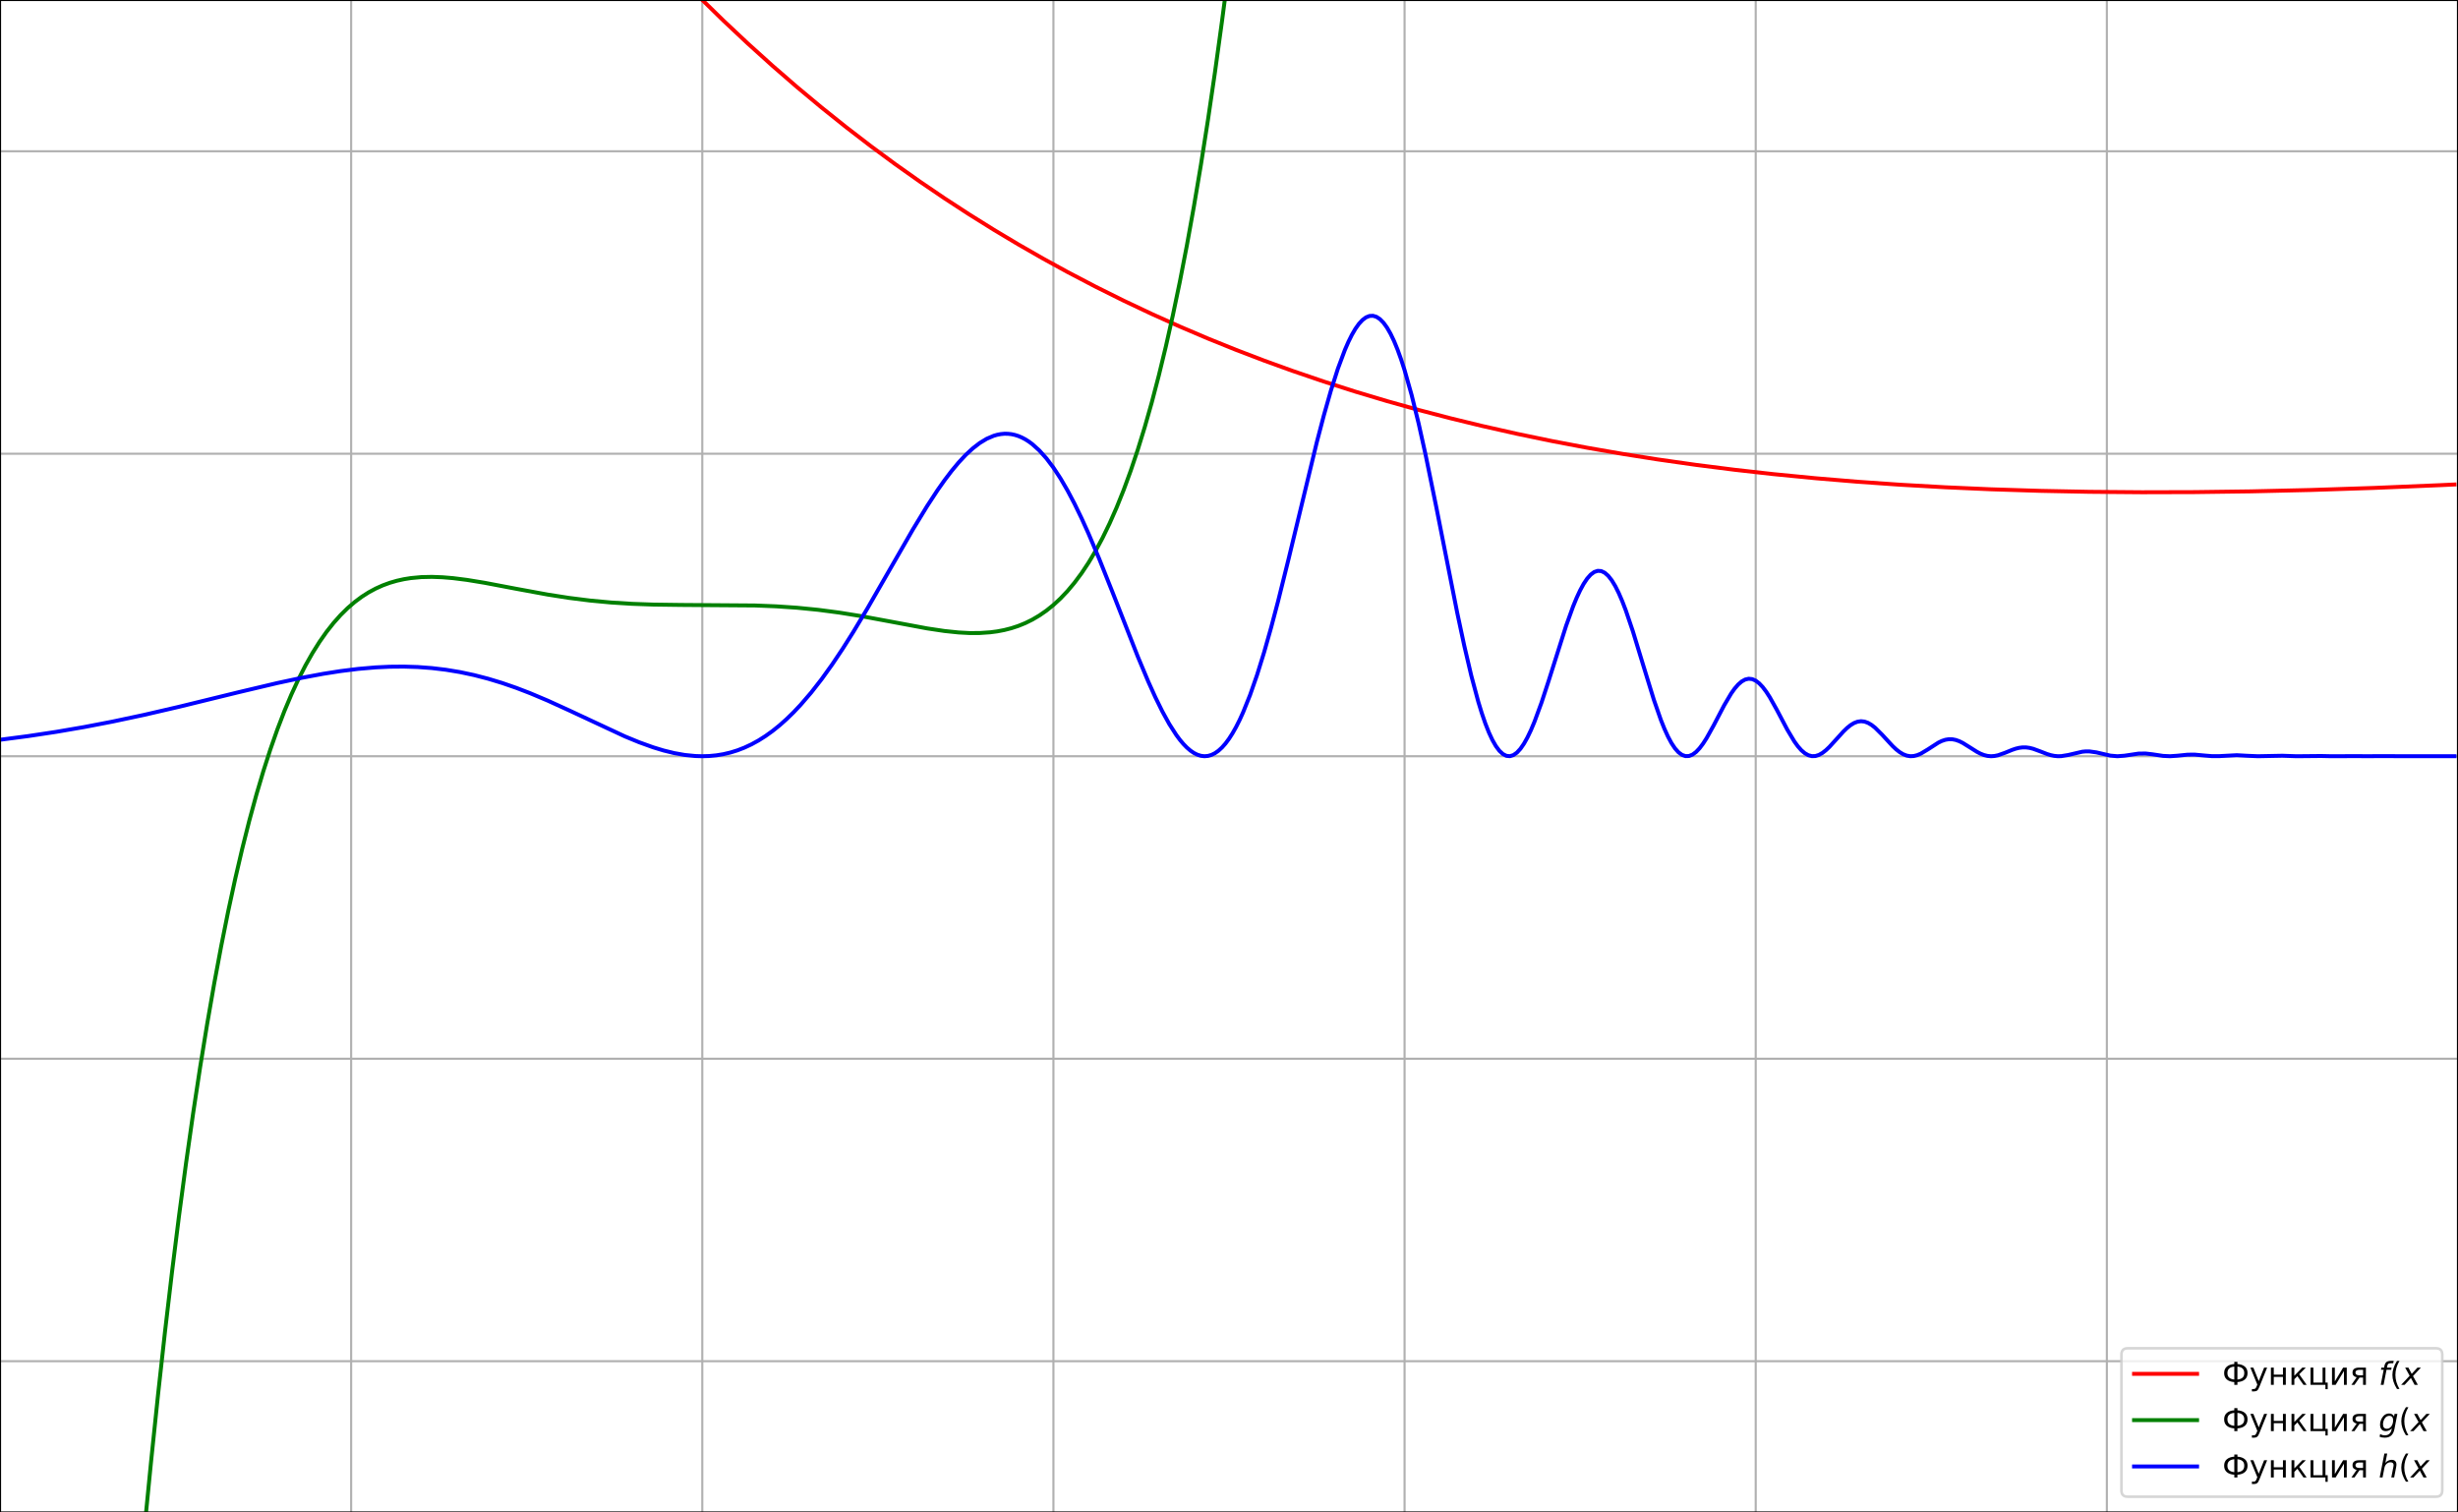 <?xml version="1.0" encoding="utf-8" standalone="no"?>
<!DOCTYPE svg PUBLIC "-//W3C//DTD SVG 1.1//EN"
  "http://www.w3.org/Graphics/SVG/1.1/DTD/svg11.dtd">
<!-- Created with matplotlib (https://matplotlib.org/) -->
<svg height="576pt" version="1.1" viewBox="0 0 936 576" width="936pt" xmlns="http://www.w3.org/2000/svg" xmlns:xlink="http://www.w3.org/1999/xlink">
 <defs>
  <style type="text/css">
*{stroke-linecap:butt;stroke-linejoin:round;}
  </style>
 </defs>
 <g id="figure_1">
  <g id="patch_1">
   <path d="M 0 576 
L 936 576 
L 936 0 
L 0 0 
z
" style="fill:#ffffff;"/>
  </g>
  <g id="axes_1">
   <g id="patch_2">
    <path d="M 0 576 
L 936 576 
L 936 0 
L 0 0 
z
" style="fill:#ffffff;"/>
   </g>
   <g id="matplotlib.axis_1">
    <g id="xtick_1">
     <g id="line2d_1">
      <path clip-path="url(#pa45d727558)" d="M 0 576 
L 0 0 
" style="fill:none;stroke:#b0b0b0;stroke-linecap:square;stroke-width:0.8;"/>
     </g>
     <g id="line2d_2">
      <defs>
       <path d="M 0 0 
L 0 3.5 
" id="m16ed003bc9" style="stroke:#000000;stroke-width:0.8;"/>
      </defs>
      <g>
       <use style="stroke:#000000;stroke-width:0.8;" x="0" xlink:href="#m16ed003bc9" y="576"/>
      </g>
     </g>
     <g id="text_1">
      <!-- −2 -->
      <defs>
       <path d="M 10.594 35.5 
L 73.188 35.5 
L 73.188 27.203 
L 10.594 27.203 
z
" id="DejaVuSans-8722"/>
       <path d="M 19.188 8.297 
L 53.609 8.297 
L 53.609 0 
L 7.328 0 
L 7.328 8.297 
Q 12.938 14.109 22.625 23.891 
Q 32.328 33.688 34.812 36.531 
Q 39.547 41.844 41.422 45.531 
Q 43.312 49.219 43.312 52.781 
Q 43.312 58.594 39.234 62.25 
Q 35.156 65.922 28.609 65.922 
Q 23.969 65.922 18.812 64.312 
Q 13.672 62.703 7.812 59.422 
L 7.812 69.391 
Q 13.766 71.781 18.938 73 
Q 24.125 74.219 28.422 74.219 
Q 39.75 74.219 46.484 68.547 
Q 53.219 62.891 53.219 53.422 
Q 53.219 48.922 51.531 44.891 
Q 49.859 40.875 45.406 35.406 
Q 44.188 33.984 37.641 27.219 
Q 31.109 20.453 19.188 8.297 
z
" id="DejaVuSans-50"/>
      </defs>
      <g transform="translate(-7.371 590.598)scale(0.1 -0.1)">
       <use xlink:href="#DejaVuSans-8722"/>
       <use x="83.789" xlink:href="#DejaVuSans-50"/>
      </g>
     </g>
    </g>
    <g id="xtick_2">
     <g id="line2d_3">
      <path clip-path="url(#pa45d727558)" d="M 133.714 576 
L 133.714 0 
" style="fill:none;stroke:#b0b0b0;stroke-linecap:square;stroke-width:0.8;"/>
     </g>
     <g id="line2d_4">
      <g>
       <use style="stroke:#000000;stroke-width:0.8;" x="133.714" xlink:href="#m16ed003bc9" y="576"/>
      </g>
     </g>
     <g id="text_2">
      <!-- −1 -->
      <defs>
       <path d="M 12.406 8.297 
L 28.516 8.297 
L 28.516 63.922 
L 10.984 60.406 
L 10.984 69.391 
L 28.422 72.906 
L 38.281 72.906 
L 38.281 8.297 
L 54.391 8.297 
L 54.391 0 
L 12.406 0 
z
" id="DejaVuSans-49"/>
      </defs>
      <g transform="translate(126.343 590.598)scale(0.1 -0.1)">
       <use xlink:href="#DejaVuSans-8722"/>
       <use x="83.789" xlink:href="#DejaVuSans-49"/>
      </g>
     </g>
    </g>
    <g id="xtick_3">
     <g id="line2d_5">
      <path clip-path="url(#pa45d727558)" d="M 267.429 576 
L 267.429 0 
" style="fill:none;stroke:#b0b0b0;stroke-linecap:square;stroke-width:0.8;"/>
     </g>
     <g id="line2d_6">
      <g>
       <use style="stroke:#000000;stroke-width:0.8;" x="267.429" xlink:href="#m16ed003bc9" y="576"/>
      </g>
     </g>
     <g id="text_3">
      <!-- 0 -->
      <defs>
       <path d="M 31.781 66.406 
Q 24.172 66.406 20.328 58.906 
Q 16.5 51.422 16.5 36.375 
Q 16.5 21.391 20.328 13.891 
Q 24.172 6.391 31.781 6.391 
Q 39.453 6.391 43.281 13.891 
Q 47.125 21.391 47.125 36.375 
Q 47.125 51.422 43.281 58.906 
Q 39.453 66.406 31.781 66.406 
z
M 31.781 74.219 
Q 44.047 74.219 50.516 64.516 
Q 56.984 54.828 56.984 36.375 
Q 56.984 17.969 50.516 8.266 
Q 44.047 -1.422 31.781 -1.422 
Q 19.531 -1.422 13.062 8.266 
Q 6.594 17.969 6.594 36.375 
Q 6.594 54.828 13.062 64.516 
Q 19.531 74.219 31.781 74.219 
z
" id="DejaVuSans-48"/>
      </defs>
      <g transform="translate(264.247 590.598)scale(0.1 -0.1)">
       <use xlink:href="#DejaVuSans-48"/>
      </g>
     </g>
    </g>
    <g id="xtick_4">
     <g id="line2d_7">
      <path clip-path="url(#pa45d727558)" d="M 401.143 576 
L 401.143 0 
" style="fill:none;stroke:#b0b0b0;stroke-linecap:square;stroke-width:0.8;"/>
     </g>
     <g id="line2d_8">
      <g>
       <use style="stroke:#000000;stroke-width:0.8;" x="401.143" xlink:href="#m16ed003bc9" y="576"/>
      </g>
     </g>
     <g id="text_4">
      <!-- 1 -->
      <g transform="translate(397.962 590.598)scale(0.1 -0.1)">
       <use xlink:href="#DejaVuSans-49"/>
      </g>
     </g>
    </g>
    <g id="xtick_5">
     <g id="line2d_9">
      <path clip-path="url(#pa45d727558)" d="M 534.857 576 
L 534.857 0 
" style="fill:none;stroke:#b0b0b0;stroke-linecap:square;stroke-width:0.8;"/>
     </g>
     <g id="line2d_10">
      <g>
       <use style="stroke:#000000;stroke-width:0.8;" x="534.857" xlink:href="#m16ed003bc9" y="576"/>
      </g>
     </g>
     <g id="text_5">
      <!-- 2 -->
      <g transform="translate(531.676 590.598)scale(0.1 -0.1)">
       <use xlink:href="#DejaVuSans-50"/>
      </g>
     </g>
    </g>
    <g id="xtick_6">
     <g id="line2d_11">
      <path clip-path="url(#pa45d727558)" d="M 668.571 576 
L 668.571 0 
" style="fill:none;stroke:#b0b0b0;stroke-linecap:square;stroke-width:0.8;"/>
     </g>
     <g id="line2d_12">
      <g>
       <use style="stroke:#000000;stroke-width:0.8;" x="668.571" xlink:href="#m16ed003bc9" y="576"/>
      </g>
     </g>
     <g id="text_6">
      <!-- 3 -->
      <defs>
       <path d="M 40.578 39.312 
Q 47.656 37.797 51.625 33 
Q 55.609 28.219 55.609 21.188 
Q 55.609 10.406 48.188 4.484 
Q 40.766 -1.422 27.094 -1.422 
Q 22.516 -1.422 17.656 -0.516 
Q 12.797 0.391 7.625 2.203 
L 7.625 11.719 
Q 11.719 9.328 16.594 8.109 
Q 21.484 6.891 26.812 6.891 
Q 36.078 6.891 40.938 10.547 
Q 45.797 14.203 45.797 21.188 
Q 45.797 27.641 41.281 31.266 
Q 36.766 34.906 28.719 34.906 
L 20.219 34.906 
L 20.219 43.016 
L 29.109 43.016 
Q 36.375 43.016 40.234 45.922 
Q 44.094 48.828 44.094 54.297 
Q 44.094 59.906 40.109 62.906 
Q 36.141 65.922 28.719 65.922 
Q 24.656 65.922 20.016 65.031 
Q 15.375 64.156 9.812 62.312 
L 9.812 71.094 
Q 15.438 72.656 20.344 73.438 
Q 25.25 74.219 29.594 74.219 
Q 40.828 74.219 47.359 69.109 
Q 53.906 64.016 53.906 55.328 
Q 53.906 49.266 50.438 45.094 
Q 46.969 40.922 40.578 39.312 
z
" id="DejaVuSans-51"/>
      </defs>
      <g transform="translate(665.39 590.598)scale(0.1 -0.1)">
       <use xlink:href="#DejaVuSans-51"/>
      </g>
     </g>
    </g>
    <g id="xtick_7">
     <g id="line2d_13">
      <path clip-path="url(#pa45d727558)" d="M 802.286 576 
L 802.286 0 
" style="fill:none;stroke:#b0b0b0;stroke-linecap:square;stroke-width:0.8;"/>
     </g>
     <g id="line2d_14">
      <g>
       <use style="stroke:#000000;stroke-width:0.8;" x="802.286" xlink:href="#m16ed003bc9" y="576"/>
      </g>
     </g>
     <g id="text_7">
      <!-- 4 -->
      <defs>
       <path d="M 37.797 64.312 
L 12.891 25.391 
L 37.797 25.391 
z
M 35.203 72.906 
L 47.609 72.906 
L 47.609 25.391 
L 58.016 25.391 
L 58.016 17.188 
L 47.609 17.188 
L 47.609 0 
L 37.797 0 
L 37.797 17.188 
L 4.891 17.188 
L 4.891 26.703 
z
" id="DejaVuSans-52"/>
      </defs>
      <g transform="translate(799.104 590.598)scale(0.1 -0.1)">
       <use xlink:href="#DejaVuSans-52"/>
      </g>
     </g>
    </g>
    <g id="xtick_8">
     <g id="line2d_15">
      <path clip-path="url(#pa45d727558)" d="M 936 576 
L 936 0 
" style="fill:none;stroke:#b0b0b0;stroke-linecap:square;stroke-width:0.8;"/>
     </g>
     <g id="line2d_16">
      <g>
       <use style="stroke:#000000;stroke-width:0.8;" x="936" xlink:href="#m16ed003bc9" y="576"/>
      </g>
     </g>
     <g id="text_8">
      <!-- 5 -->
      <defs>
       <path d="M 10.797 72.906 
L 49.516 72.906 
L 49.516 64.594 
L 19.828 64.594 
L 19.828 46.734 
Q 21.969 47.469 24.109 47.828 
Q 26.266 48.188 28.422 48.188 
Q 40.625 48.188 47.75 41.5 
Q 54.891 34.812 54.891 23.391 
Q 54.891 11.625 47.562 5.094 
Q 40.234 -1.422 26.906 -1.422 
Q 22.312 -1.422 17.547 -0.641 
Q 12.797 0.141 7.719 1.703 
L 7.719 11.625 
Q 12.109 9.234 16.797 8.062 
Q 21.484 6.891 26.703 6.891 
Q 35.156 6.891 40.078 11.328 
Q 45.016 15.766 45.016 23.391 
Q 45.016 31 40.078 35.438 
Q 35.156 39.891 26.703 39.891 
Q 22.75 39.891 18.812 39.016 
Q 14.891 38.141 10.797 36.281 
z
" id="DejaVuSans-53"/>
      </defs>
      <g transform="translate(932.819 590.598)scale(0.1 -0.1)">
       <use xlink:href="#DejaVuSans-53"/>
      </g>
     </g>
    </g>
    <g id="text_9">
     <!-- x -->
     <defs>
      <path d="M 54.891 54.688 
L 35.109 28.078 
L 55.906 0 
L 45.312 0 
L 29.391 21.484 
L 13.484 0 
L 2.875 0 
L 24.125 28.609 
L 4.688 54.688 
L 15.281 54.688 
L 29.781 35.203 
L 44.281 54.688 
z
" id="DejaVuSans-120"/>
     </defs>
     <g transform="translate(464.449 605.796)scale(0.12 -0.12)">
      <use xlink:href="#DejaVuSans-120"/>
     </g>
    </g>
   </g>
   <g id="matplotlib.axis_2">
    <g id="ytick_1">
     <g id="line2d_17">
      <path clip-path="url(#pa45d727558)" d="M 0 518.4 
L 936 518.4 
" style="fill:none;stroke:#b0b0b0;stroke-linecap:square;stroke-width:0.8;"/>
     </g>
     <g id="line2d_18">
      <defs>
       <path d="M 0 0 
L -3.5 0 
" id="mb11deeb2ce" style="stroke:#000000;stroke-width:0.8;"/>
      </defs>
      <g>
       <use style="stroke:#000000;stroke-width:0.8;" x="0" xlink:href="#mb11deeb2ce" y="518.4"/>
      </g>
     </g>
     <g id="text_10">
      <!-- −4 -->
      <g transform="translate(-21.742 522.199)scale(0.1 -0.1)">
       <use xlink:href="#DejaVuSans-8722"/>
       <use x="83.789" xlink:href="#DejaVuSans-52"/>
      </g>
     </g>
    </g>
    <g id="ytick_2">
     <g id="line2d_19">
      <path clip-path="url(#pa45d727558)" d="M 0 403.2 
L 936 403.2 
" style="fill:none;stroke:#b0b0b0;stroke-linecap:square;stroke-width:0.8;"/>
     </g>
     <g id="line2d_20">
      <g>
       <use style="stroke:#000000;stroke-width:0.8;" x="0" xlink:href="#mb11deeb2ce" y="403.2"/>
      </g>
     </g>
     <g id="text_11">
      <!-- −2 -->
      <g transform="translate(-21.742 406.999)scale(0.1 -0.1)">
       <use xlink:href="#DejaVuSans-8722"/>
       <use x="83.789" xlink:href="#DejaVuSans-50"/>
      </g>
     </g>
    </g>
    <g id="ytick_3">
     <g id="line2d_21">
      <path clip-path="url(#pa45d727558)" d="M 0 288 
L 936 288 
" style="fill:none;stroke:#b0b0b0;stroke-linecap:square;stroke-width:0.8;"/>
     </g>
     <g id="line2d_22">
      <g>
       <use style="stroke:#000000;stroke-width:0.8;" x="0" xlink:href="#mb11deeb2ce" y="288"/>
      </g>
     </g>
     <g id="text_12">
      <!-- 0 -->
      <g transform="translate(-13.363 291.799)scale(0.1 -0.1)">
       <use xlink:href="#DejaVuSans-48"/>
      </g>
     </g>
    </g>
    <g id="ytick_4">
     <g id="line2d_23">
      <path clip-path="url(#pa45d727558)" d="M 0 172.8 
L 936 172.8 
" style="fill:none;stroke:#b0b0b0;stroke-linecap:square;stroke-width:0.8;"/>
     </g>
     <g id="line2d_24">
      <g>
       <use style="stroke:#000000;stroke-width:0.8;" x="0" xlink:href="#mb11deeb2ce" y="172.8"/>
      </g>
     </g>
     <g id="text_13">
      <!-- 2 -->
      <g transform="translate(-13.363 176.599)scale(0.1 -0.1)">
       <use xlink:href="#DejaVuSans-50"/>
      </g>
     </g>
    </g>
    <g id="ytick_5">
     <g id="line2d_25">
      <path clip-path="url(#pa45d727558)" d="M 0 57.6 
L 936 57.6 
" style="fill:none;stroke:#b0b0b0;stroke-linecap:square;stroke-width:0.8;"/>
     </g>
     <g id="line2d_26">
      <g>
       <use style="stroke:#000000;stroke-width:0.8;" x="0" xlink:href="#mb11deeb2ce" y="57.6"/>
      </g>
     </g>
     <g id="text_14">
      <!-- 4 -->
      <g transform="translate(-13.363 61.399)scale(0.1 -0.1)">
       <use xlink:href="#DejaVuSans-52"/>
      </g>
     </g>
    </g>
    <g id="text_15">
     <!-- f(x), g(x), h(x) -->
     <defs>
      <path d="M 37.109 75.984 
L 37.109 68.5 
L 28.516 68.5 
Q 23.688 68.5 21.797 66.547 
Q 19.922 64.594 19.922 59.516 
L 19.922 54.688 
L 34.719 54.688 
L 34.719 47.703 
L 19.922 47.703 
L 19.922 0 
L 10.891 0 
L 10.891 47.703 
L 2.297 47.703 
L 2.297 54.688 
L 10.891 54.688 
L 10.891 58.5 
Q 10.891 67.625 15.141 71.797 
Q 19.391 75.984 28.609 75.984 
z
" id="DejaVuSans-102"/>
      <path d="M 31 75.875 
Q 24.469 64.656 21.281 53.656 
Q 18.109 42.672 18.109 31.391 
Q 18.109 20.125 21.312 9.062 
Q 24.516 -2 31 -13.188 
L 23.188 -13.188 
Q 15.875 -1.703 12.234 9.375 
Q 8.594 20.453 8.594 31.391 
Q 8.594 42.281 12.203 53.312 
Q 15.828 64.359 23.188 75.875 
z
" id="DejaVuSans-40"/>
      <path d="M 8.016 75.875 
L 15.828 75.875 
Q 23.141 64.359 26.781 53.312 
Q 30.422 42.281 30.422 31.391 
Q 30.422 20.453 26.781 9.375 
Q 23.141 -1.703 15.828 -13.188 
L 8.016 -13.188 
Q 14.5 -2 17.703 9.062 
Q 20.906 20.125 20.906 31.391 
Q 20.906 42.672 17.703 53.656 
Q 14.5 64.656 8.016 75.875 
z
" id="DejaVuSans-41"/>
      <path d="M 11.719 12.406 
L 22.016 12.406 
L 22.016 4 
L 14.016 -11.625 
L 7.719 -11.625 
L 11.719 4 
z
" id="DejaVuSans-44"/>
      <path id="DejaVuSans-32"/>
      <path d="M 45.406 27.984 
Q 45.406 37.75 41.375 43.109 
Q 37.359 48.484 30.078 48.484 
Q 22.859 48.484 18.828 43.109 
Q 14.797 37.75 14.797 27.984 
Q 14.797 18.266 18.828 12.891 
Q 22.859 7.516 30.078 7.516 
Q 37.359 7.516 41.375 12.891 
Q 45.406 18.266 45.406 27.984 
z
M 54.391 6.781 
Q 54.391 -7.172 48.188 -13.984 
Q 42 -20.797 29.203 -20.797 
Q 24.469 -20.797 20.266 -20.094 
Q 16.062 -19.391 12.109 -17.922 
L 12.109 -9.188 
Q 16.062 -11.328 19.922 -12.344 
Q 23.781 -13.375 27.781 -13.375 
Q 36.625 -13.375 41.016 -8.766 
Q 45.406 -4.156 45.406 5.172 
L 45.406 9.625 
Q 42.625 4.781 38.281 2.391 
Q 33.938 0 27.875 0 
Q 17.828 0 11.672 7.656 
Q 5.516 15.328 5.516 27.984 
Q 5.516 40.672 11.672 48.328 
Q 17.828 56 27.875 56 
Q 33.938 56 38.281 53.609 
Q 42.625 51.219 45.406 46.391 
L 45.406 54.688 
L 54.391 54.688 
z
" id="DejaVuSans-103"/>
      <path d="M 54.891 33.016 
L 54.891 0 
L 45.906 0 
L 45.906 32.719 
Q 45.906 40.484 42.875 44.328 
Q 39.844 48.188 33.797 48.188 
Q 26.516 48.188 22.312 43.547 
Q 18.109 38.922 18.109 30.906 
L 18.109 0 
L 9.078 0 
L 9.078 75.984 
L 18.109 75.984 
L 18.109 46.188 
Q 21.344 51.125 25.703 53.562 
Q 30.078 56 35.797 56 
Q 45.219 56 50.047 50.172 
Q 54.891 44.344 54.891 33.016 
z
" id="DejaVuSans-104"/>
     </defs>
     <g transform="translate(-28.238 330.051)rotate(-90)scale(0.12 -0.12)">
      <use xlink:href="#DejaVuSans-102"/>
      <use x="35.205" xlink:href="#DejaVuSans-40"/>
      <use x="74.219" xlink:href="#DejaVuSans-120"/>
      <use x="133.398" xlink:href="#DejaVuSans-41"/>
      <use x="172.412" xlink:href="#DejaVuSans-44"/>
      <use x="204.199" xlink:href="#DejaVuSans-32"/>
      <use x="235.986" xlink:href="#DejaVuSans-103"/>
      <use x="299.463" xlink:href="#DejaVuSans-40"/>
      <use x="338.477" xlink:href="#DejaVuSans-120"/>
      <use x="397.656" xlink:href="#DejaVuSans-41"/>
      <use x="436.67" xlink:href="#DejaVuSans-44"/>
      <use x="468.457" xlink:href="#DejaVuSans-32"/>
      <use x="500.244" xlink:href="#DejaVuSans-104"/>
      <use x="563.623" xlink:href="#DejaVuSans-40"/>
      <use x="602.637" xlink:href="#DejaVuSans-120"/>
      <use x="661.816" xlink:href="#DejaVuSans-41"/>
     </g>
    </g>
   </g>
   <g id="line2d_27">
    <path clip-path="url(#pa45d727558)" d="M 266.422 -1 
L 275.451 7.816 
L 284.811 16.608 
L 294.171 25.057 
L 303.531 33.176 
L 312.891 40.975 
L 322.251 48.466 
L 331.611 55.659 
L 340.971 62.562 
L 350.331 69.187 
L 359.691 75.543 
L 369.051 81.638 
L 378.411 87.481 
L 387.771 93.08 
L 397.131 98.444 
L 406.491 103.58 
L 417.189 109.181 
L 427.886 114.505 
L 438.583 119.563 
L 449.28 124.365 
L 459.977 128.921 
L 470.674 133.24 
L 481.371 137.33 
L 492.069 141.202 
L 504.103 145.305 
L 516.137 149.152 
L 528.171 152.755 
L 540.206 156.123 
L 552.24 159.266 
L 564.274 162.194 
L 577.646 165.207 
L 591.017 167.978 
L 604.389 170.519 
L 617.76 172.839 
L 631.131 174.951 
L 645.84 177.045 
L 660.549 178.911 
L 675.257 180.56 
L 691.303 182.127 
L 707.349 183.465 
L 723.394 184.588 
L 740.777 185.575 
L 758.16 186.341 
L 776.88 186.933 
L 795.6 187.301 
L 815.657 187.466 
L 835.714 187.412 
L 857.109 187.133 
L 879.84 186.609 
L 903.909 185.822 
L 929.314 184.763 
L 934.663 184.512 
L 934.663 184.512 
" style="fill:none;stroke:#ff0000;stroke-linecap:square;stroke-width:1.5;"/>
   </g>
   <g id="line2d_28">
    <path clip-path="url(#pa45d727558)" d="M 55.519 577 
L 57.497 556.935 
L 60.171 531.23 
L 62.846 507.026 
L 65.52 484.262 
L 68.194 462.875 
L 70.869 442.807 
L 73.543 424 
L 76.217 406.397 
L 78.891 389.944 
L 81.566 374.588 
L 84.24 360.278 
L 86.914 346.963 
L 89.589 334.595 
L 92.263 323.128 
L 94.937 312.515 
L 97.611 302.714 
L 100.286 293.681 
L 102.96 285.376 
L 105.634 277.758 
L 108.309 270.789 
L 110.983 264.432 
L 113.657 258.652 
L 116.331 253.413 
L 119.006 248.684 
L 121.68 244.431 
L 124.354 240.625 
L 127.029 237.235 
L 129.703 234.233 
L 132.377 231.593 
L 135.051 229.288 
L 137.726 227.293 
L 140.4 225.585 
L 143.074 224.141 
L 145.749 222.939 
L 148.423 221.958 
L 151.097 221.179 
L 153.771 220.584 
L 156.446 220.154 
L 160.457 219.783 
L 164.469 219.695 
L 168.48 219.841 
L 172.491 220.177 
L 177.84 220.853 
L 184.526 221.949 
L 196.56 224.233 
L 208.594 226.443 
L 216.617 227.696 
L 224.64 228.706 
L 232.663 229.456 
L 240.686 229.958 
L 248.709 230.245 
L 259.406 230.388 
L 287.486 230.59 
L 295.509 230.91 
L 303.531 231.451 
L 311.554 232.245 
L 319.577 233.297 
L 327.6 234.586 
L 338.297 236.567 
L 353.006 239.315 
L 359.691 240.313 
L 365.04 240.866 
L 369.051 241.08 
L 373.063 241.075 
L 377.074 240.804 
L 379.749 240.451 
L 382.423 239.94 
L 385.097 239.255 
L 387.771 238.378 
L 390.446 237.289 
L 393.12 235.969 
L 395.794 234.395 
L 398.469 232.547 
L 401.143 230.4 
L 403.817 227.931 
L 406.491 225.113 
L 409.166 221.921 
L 411.84 218.326 
L 414.514 214.3 
L 417.189 209.813 
L 419.863 204.833 
L 422.537 199.328 
L 425.211 193.264 
L 427.886 186.606 
L 430.56 179.317 
L 433.234 171.36 
L 435.909 162.696 
L 438.583 153.284 
L 441.257 143.082 
L 443.931 132.048 
L 446.606 120.137 
L 449.28 107.301 
L 451.954 93.495 
L 454.629 78.668 
L 457.303 62.77 
L 459.977 45.749 
L 462.651 27.55 
L 465.326 8.12 
L 466.522 -1 
L 466.522 -1 
" style="fill:none;stroke:#008000;stroke-linecap:square;stroke-width:1.5;"/>
   </g>
   <g id="line2d_29">
    <path clip-path="url(#pa45d727558)" d="M 0 281.731 
L 10.697 280.333 
L 21.394 278.718 
L 32.091 276.879 
L 42.789 274.821 
L 54.823 272.261 
L 68.194 269.166 
L 90.926 263.601 
L 105.634 260.122 
L 114.994 258.122 
L 123.017 256.622 
L 129.703 255.571 
L 136.389 254.739 
L 143.074 254.164 
L 148.423 253.912 
L 153.771 253.863 
L 159.12 254.032 
L 164.469 254.432 
L 169.817 255.072 
L 175.166 255.959 
L 180.514 257.095 
L 185.863 258.479 
L 191.211 260.103 
L 196.56 261.953 
L 201.909 264.01 
L 208.594 266.831 
L 216.617 270.491 
L 238.011 280.474 
L 243.36 282.674 
L 248.709 284.603 
L 252.72 285.822 
L 256.731 286.805 
L 260.743 287.517 
L 264.754 287.92 
L 267.429 288 
L 270.103 287.917 
L 272.777 287.661 
L 275.451 287.222 
L 278.126 286.592 
L 280.8 285.763 
L 283.474 284.727 
L 286.149 283.478 
L 288.823 282.009 
L 291.497 280.317 
L 294.171 278.399 
L 296.846 276.251 
L 299.52 273.873 
L 302.194 271.267 
L 304.869 268.434 
L 308.88 263.769 
L 312.891 258.626 
L 316.903 253.035 
L 320.914 247.038 
L 324.926 240.687 
L 330.274 231.775 
L 338.297 217.83 
L 347.657 201.577 
L 353.006 192.798 
L 357.017 186.673 
L 359.691 182.878 
L 362.366 179.356 
L 365.04 176.144 
L 367.714 173.279 
L 370.389 170.795 
L 373.063 168.727 
L 375.737 167.105 
L 378.411 165.96 
L 379.749 165.575 
L 381.086 165.318 
L 382.423 165.192 
L 383.76 165.201 
L 385.097 165.345 
L 386.434 165.628 
L 387.771 166.051 
L 389.109 166.615 
L 390.446 167.321 
L 391.783 168.17 
L 393.12 169.162 
L 395.794 171.576 
L 398.469 174.558 
L 401.143 178.096 
L 403.817 182.172 
L 406.491 186.762 
L 409.166 191.831 
L 411.84 197.34 
L 414.514 203.241 
L 418.526 212.704 
L 423.874 226.114 
L 433.234 249.967 
L 437.246 259.544 
L 439.92 265.468 
L 442.594 270.905 
L 445.269 275.756 
L 447.943 279.923 
L 449.28 281.721 
L 450.617 283.313 
L 451.954 284.69 
L 453.291 285.84 
L 454.629 286.755 
L 455.966 287.425 
L 457.303 287.842 
L 458.64 287.999 
L 459.977 287.889 
L 461.314 287.506 
L 462.651 286.845 
L 463.989 285.903 
L 465.326 284.677 
L 466.663 283.165 
L 468 281.366 
L 469.337 279.281 
L 470.674 276.913 
L 472.011 274.263 
L 473.349 271.337 
L 476.023 264.682 
L 478.697 257.008 
L 481.371 248.403 
L 484.046 238.974 
L 486.72 228.852 
L 490.731 212.704 
L 501.429 168.439 
L 504.103 158.241 
L 506.777 148.835 
L 509.451 140.44 
L 512.126 133.267 
L 513.463 130.199 
L 514.8 127.506 
L 516.137 125.211 
L 517.474 123.33 
L 518.811 121.882 
L 520.149 120.88 
L 521.486 120.337 
L 522.823 120.263 
L 524.16 120.665 
L 525.497 121.549 
L 526.834 122.914 
L 528.171 124.761 
L 529.509 127.085 
L 530.846 129.878 
L 532.183 133.13 
L 533.52 136.826 
L 534.857 140.949 
L 537.531 150.392 
L 540.206 161.257 
L 542.88 173.296 
L 546.891 192.903 
L 554.914 233.401 
L 557.589 245.914 
L 560.263 257.32 
L 562.937 267.285 
L 564.274 271.635 
L 565.611 275.519 
L 566.949 278.911 
L 568.286 281.788 
L 569.623 284.131 
L 570.96 285.927 
L 572.297 287.168 
L 573.634 287.851 
L 574.971 287.981 
L 576.309 287.565 
L 577.646 286.618 
L 578.983 285.162 
L 580.32 283.222 
L 581.657 280.831 
L 582.994 278.025 
L 584.331 274.846 
L 587.006 267.565 
L 589.68 259.408 
L 596.366 238.335 
L 599.04 230.933 
L 600.377 227.686 
L 601.714 224.812 
L 603.051 222.355 
L 604.389 220.355 
L 605.726 218.846 
L 607.063 217.853 
L 608.4 217.396 
L 609.737 217.484 
L 611.074 218.12 
L 612.411 219.297 
L 613.749 221 
L 615.086 223.204 
L 616.423 225.877 
L 617.76 228.979 
L 619.097 232.462 
L 621.771 240.347 
L 625.783 253.498 
L 629.794 266.528 
L 632.469 274.201 
L 633.806 277.541 
L 635.143 280.48 
L 636.48 282.973 
L 637.817 284.986 
L 639.154 286.494 
L 640.491 287.485 
L 641.829 287.956 
L 643.166 287.915 
L 644.503 287.384 
L 645.84 286.393 
L 647.177 284.986 
L 648.514 283.212 
L 649.851 281.133 
L 652.526 276.332 
L 656.537 268.659 
L 659.211 264.125 
L 660.549 262.244 
L 661.886 260.699 
L 663.223 259.536 
L 664.56 258.791 
L 665.897 258.488 
L 667.234 258.634 
L 668.571 259.227 
L 669.909 260.249 
L 671.246 261.668 
L 672.583 263.44 
L 673.92 265.512 
L 676.594 270.287 
L 680.606 277.896 
L 683.28 282.364 
L 684.617 284.21 
L 685.954 285.725 
L 687.291 286.87 
L 688.629 287.622 
L 689.966 287.972 
L 691.303 287.925 
L 692.64 287.505 
L 693.977 286.747 
L 695.314 285.702 
L 696.651 284.431 
L 699.326 281.495 
L 702 278.546 
L 703.337 277.255 
L 704.674 276.175 
L 706.011 275.359 
L 707.349 274.847 
L 708.686 274.665 
L 710.023 274.82 
L 711.36 275.304 
L 712.697 276.092 
L 714.034 277.141 
L 716.709 279.8 
L 720.72 284.141 
L 722.057 285.393 
L 723.394 286.443 
L 724.731 287.243 
L 726.069 287.763 
L 727.406 287.989 
L 728.743 287.925 
L 730.08 287.592 
L 731.417 287.028 
L 734.091 285.425 
L 738.103 282.835 
L 739.44 282.188 
L 740.777 281.739 
L 742.114 281.519 
L 743.451 281.544 
L 744.789 281.811 
L 746.126 282.297 
L 747.463 282.966 
L 750.137 284.635 
L 752.811 286.322 
L 754.149 287.018 
L 755.486 287.548 
L 756.823 287.88 
L 758.16 288 
L 759.497 287.91 
L 760.834 287.635 
L 763.509 286.69 
L 766.183 285.595 
L 767.52 285.137 
L 768.857 284.807 
L 770.194 284.637 
L 771.531 284.645 
L 772.869 284.827 
L 774.206 285.164 
L 776.88 286.141 
L 779.554 287.177 
L 780.891 287.584 
L 782.229 287.863 
L 783.566 287.992 
L 784.903 287.966 
L 787.577 287.528 
L 792.926 286.282 
L 794.263 286.157 
L 795.6 286.161 
L 798.274 286.531 
L 803.623 287.77 
L 806.297 288 
L 808.971 287.803 
L 814.32 287.002 
L 816.994 286.963 
L 819.669 287.267 
L 823.68 287.873 
L 826.354 287.997 
L 829.029 287.818 
L 833.04 287.411 
L 835.714 287.387 
L 839.726 287.756 
L 842.4 287.974 
L 845.074 287.965 
L 851.76 287.608 
L 855.771 287.83 
L 859.783 287.999 
L 869.143 287.814 
L 874.491 287.998 
L 883.851 287.912 
L 887.863 287.999 
L 897.223 287.961 
L 901.234 287.989 
L 907.92 287.953 
L 913.269 287.985 
L 919.954 287.982 
L 930.651 287.992 
L 934.663 287.987 
L 934.663 287.987 
" style="fill:none;stroke:#0000ff;stroke-linecap:square;stroke-width:1.5;"/>
   </g>
   <g id="patch_3">
    <path d="M 0 576 
L 0 0 
" style="fill:none;stroke:#000000;stroke-linecap:square;stroke-linejoin:miter;stroke-width:0.8;"/>
   </g>
   <g id="patch_4">
    <path d="M 936 576 
L 936 0 
" style="fill:none;stroke:#000000;stroke-linecap:square;stroke-linejoin:miter;stroke-width:0.8;"/>
   </g>
   <g id="patch_5">
    <path d="M 0 576 
L 936 576 
" style="fill:none;stroke:#000000;stroke-linecap:square;stroke-linejoin:miter;stroke-width:0.8;"/>
   </g>
   <g id="patch_6">
    <path d="M 0 0 
L 936 0 
" style="fill:none;stroke:#000000;stroke-linecap:square;stroke-linejoin:miter;stroke-width:0.8;"/>
   </g>
   <g id="text_16">
    <!-- Графики функции $f(x), g(x), h(x)$ -->
    <defs>
     <path d="M 9.812 0 
L 9.812 72.906 
L 55.172 72.906 
L 55.172 64.594 
L 19.672 64.594 
L 19.672 0 
z
" id="DejaVuSans-1043"/>
     <path d="M 18.109 8.203 
L 18.109 -20.797 
L 9.078 -20.797 
L 9.078 54.688 
L 18.109 54.688 
L 18.109 46.391 
Q 20.953 51.266 25.266 53.625 
Q 29.594 56 35.594 56 
Q 45.562 56 51.781 48.094 
Q 58.016 40.188 58.016 27.297 
Q 58.016 14.406 51.781 6.484 
Q 45.562 -1.422 35.594 -1.422 
Q 29.594 -1.422 25.266 0.953 
Q 20.953 3.328 18.109 8.203 
z
M 48.688 27.297 
Q 48.688 37.203 44.609 42.844 
Q 40.531 48.484 33.406 48.484 
Q 26.266 48.484 22.188 42.844 
Q 18.109 37.203 18.109 27.297 
Q 18.109 17.391 22.188 11.75 
Q 26.266 6.109 33.406 6.109 
Q 40.531 6.109 44.609 11.75 
Q 48.688 17.391 48.688 27.297 
z
" id="DejaVuSans-1088"/>
     <path d="M 34.281 27.484 
Q 23.391 27.484 19.188 25 
Q 14.984 22.516 14.984 16.5 
Q 14.984 11.719 18.141 8.906 
Q 21.297 6.109 26.703 6.109 
Q 34.188 6.109 38.703 11.406 
Q 43.219 16.703 43.219 25.484 
L 43.219 27.484 
z
M 52.203 31.203 
L 52.203 0 
L 43.219 0 
L 43.219 8.297 
Q 40.141 3.328 35.547 0.953 
Q 30.953 -1.422 24.312 -1.422 
Q 15.922 -1.422 10.953 3.297 
Q 6 8.016 6 15.922 
Q 6 25.141 12.172 29.828 
Q 18.359 34.516 30.609 34.516 
L 43.219 34.516 
L 43.219 35.406 
Q 43.219 41.609 39.141 45 
Q 35.062 48.391 27.688 48.391 
Q 23 48.391 18.547 47.266 
Q 14.109 46.141 10.016 43.891 
L 10.016 52.203 
Q 14.938 54.109 19.578 55.047 
Q 24.219 56 28.609 56 
Q 40.484 56 46.344 49.844 
Q 52.203 43.703 52.203 31.203 
z
" id="DejaVuSans-1072"/>
     <path d="M 14.797 27.297 
Q 14.797 15.828 18.328 10.969 
Q 21.875 6.109 27.875 6.109 
Q 32.672 6.109 38.234 14.312 
L 38.234 40.281 
Q 32.672 48.484 27.875 48.484 
Q 21.875 48.484 18.328 43.625 
Q 14.797 38.766 14.797 27.297 
z
M 38.234 -20.797 
L 38.234 6.984 
Q 35.453 2.391 32.25 0.484 
Q 29.047 -1.422 25 -1.422 
Q 16.844 -1.422 11.156 6.125 
Q 5.469 13.672 5.469 27.094 
Q 5.469 40.531 11.156 48.266 
Q 16.844 56 25 56 
Q 29.047 56 32.25 54.141 
Q 35.453 52.297 38.234 47.703 
L 38.234 72.906 
L 47.266 72.906 
L 47.266 47.703 
Q 50.047 52.297 53.25 54.141 
Q 56.453 56 60.5 56 
Q 68.656 56 74.344 48.266 
Q 80.031 40.531 80.031 27.094 
Q 80.031 13.672 74.344 6.125 
Q 68.656 -1.422 60.5 -1.422 
Q 56.453 -1.422 53.25 0.484 
Q 50.047 2.391 47.266 6.984 
L 47.266 -20.797 
z
M 70.703 27.297 
Q 70.703 38.766 67.156 43.625 
Q 63.625 48.484 57.625 48.484 
Q 52.828 48.484 47.266 40.281 
L 47.266 14.312 
Q 52.828 6.109 57.625 6.109 
Q 63.625 6.109 67.156 10.969 
Q 70.703 15.828 70.703 27.297 
z
" id="DejaVuSans-1092"/>
     <path d="M 55.906 54.688 
L 55.906 0 
L 46.969 0 
L 46.969 43.891 
L 20.609 0 
L 9.078 0 
L 9.078 54.688 
L 18.016 54.688 
L 18.016 10.891 
L 44.344 54.688 
z
" id="DejaVuSans-1080"/>
     <path d="M 9.078 54.688 
L 18.016 54.688 
L 18.016 29 
L 43.359 54.688 
L 54.391 54.688 
L 33.5 33.547 
L 57.078 0 
L 47.016 0 
L 27.641 27.594 
L 18.016 17.828 
L 18.016 0 
L 9.078 0 
z
" id="DejaVuSans-1082"/>
     <path d="M 32.172 -5.078 
Q 28.375 -14.844 24.75 -17.812 
Q 21.141 -20.797 15.094 -20.797 
L 7.906 -20.797 
L 7.906 -13.281 
L 13.188 -13.281 
Q 16.891 -13.281 18.938 -11.516 
Q 21 -9.766 23.484 -3.219 
L 25.094 0.875 
L 2.984 54.688 
L 12.5 54.688 
L 29.594 11.922 
L 46.688 54.688 
L 56.203 54.688 
z
" id="DejaVuSans-1091"/>
     <path d="M 9.078 54.688 
L 18.109 54.688 
L 18.109 32.375 
L 47.266 32.375 
L 47.266 54.688 
L 56.297 54.688 
L 56.297 0 
L 47.266 0 
L 47.266 25.203 
L 18.109 25.203 
L 18.109 0 
L 9.078 0 
z
" id="DejaVuSans-1085"/>
     <path d="M 56.297 0 
L 9.078 0 
L 9.078 54.688 
L 18.109 54.688 
L 18.109 7.172 
L 47.266 7.172 
L 47.266 54.688 
L 56.297 54.688 
L 56.297 7.172 
L 63.484 7.172 
L 63.484 -13.812 
L 56.297 -13.812 
z
" id="DejaVuSans-1094"/>
     <path d="M 47.797 75.984 
L 46.391 68.5 
L 37.797 68.5 
Q 32.906 68.5 30.688 66.578 
Q 28.469 64.656 27.391 59.516 
L 26.422 54.688 
L 41.219 54.688 
L 39.891 47.703 
L 25.094 47.703 
L 15.828 0 
L 6.781 0 
L 16.109 47.703 
L 7.516 47.703 
L 8.797 54.688 
L 17.391 54.688 
L 18.109 58.5 
Q 19.969 68.172 24.625 72.078 
Q 29.297 75.984 39.312 75.984 
z
" id="DejaVuSans-Oblique-102"/>
     <path d="M 60.016 54.688 
L 34.906 27.875 
L 50.297 0 
L 39.984 0 
L 28.422 21.688 
L 8.297 0 
L -2.594 0 
L 24.312 28.812 
L 10.016 54.688 
L 20.312 54.688 
L 30.812 34.906 
L 49.125 54.688 
z
" id="DejaVuSans-Oblique-120"/>
     <path d="M 59.625 54.688 
L 50.297 6.781 
Q 47.609 -7.125 40.016 -13.953 
Q 32.422 -20.797 19.578 -20.797 
Q 14.844 -20.797 10.781 -20.094 
Q 6.734 -19.391 3.219 -17.922 
L 4.891 -9.188 
Q 8.203 -11.328 11.906 -12.344 
Q 15.625 -13.375 19.828 -13.375 
Q 28.375 -13.375 33.859 -8.703 
Q 39.359 -4.047 41.109 4.688 
L 41.891 8.797 
Q 38.141 4.5 33.156 2.25 
Q 28.172 0 22.406 0 
Q 14.109 0 9.344 5.484 
Q 4.594 10.984 4.594 20.609 
Q 4.594 28.172 7.469 35.422 
Q 10.359 42.672 15.578 48.297 
Q 19.047 52 23.656 54 
Q 28.266 56 33.297 56 
Q 38.812 56 42.906 53.438 
Q 47.016 50.875 49.031 46.188 
L 50.594 54.688 
z
M 46.094 34.625 
Q 46.094 41.266 42.969 44.875 
Q 39.844 48.484 34.078 48.484 
Q 30.516 48.484 27.297 47.062 
Q 24.078 45.656 21.781 43.109 
Q 18.062 38.922 15.984 33.234 
Q 13.922 27.547 13.922 21.484 
Q 13.922 14.75 17.062 11.125 
Q 20.219 7.516 26.125 7.516 
Q 34.672 7.516 40.375 15.25 
Q 46.094 23 46.094 34.625 
z
" id="DejaVuSans-Oblique-103"/>
     <path d="M 55.719 33.016 
L 49.312 0 
L 40.281 0 
L 46.688 32.672 
Q 47.125 34.969 47.359 36.719 
Q 47.609 38.484 47.609 39.5 
Q 47.609 43.609 45.016 45.891 
Q 42.438 48.188 37.797 48.188 
Q 30.562 48.188 25.266 43.297 
Q 19.969 38.422 18.406 30.328 
L 12.5 0 
L 3.516 0 
L 18.312 75.984 
L 27.297 75.984 
L 21.484 46.094 
Q 24.906 50.688 30.219 53.344 
Q 35.547 56 41.406 56 
Q 48.641 56 52.609 52.094 
Q 56.594 48.188 56.594 41.109 
Q 56.594 39.359 56.375 37.359 
Q 56.156 35.359 55.719 33.016 
z
" id="DejaVuSans-Oblique-104"/>
    </defs>
    <g transform="translate(367.8 -6)scale(0.12 -0.12)">
     <use transform="translate(0 0.016)" xlink:href="#DejaVuSans-1043"/>
     <use transform="translate(60.986 0.016)" xlink:href="#DejaVuSans-1088"/>
     <use transform="translate(124.463 0.016)" xlink:href="#DejaVuSans-1072"/>
     <use transform="translate(185.742 0.016)" xlink:href="#DejaVuSans-1092"/>
     <use transform="translate(271.24 0.016)" xlink:href="#DejaVuSans-1080"/>
     <use transform="translate(336.23 0.016)" xlink:href="#DejaVuSans-1082"/>
     <use transform="translate(396.631 0.016)" xlink:href="#DejaVuSans-1080"/>
     <use transform="translate(461.621 0.016)" xlink:href="#DejaVuSans-32"/>
     <use transform="translate(493.408 0.016)" xlink:href="#DejaVuSans-1092"/>
     <use transform="translate(578.906 0.016)" xlink:href="#DejaVuSans-1091"/>
     <use transform="translate(638.086 0.016)" xlink:href="#DejaVuSans-1085"/>
     <use transform="translate(703.467 0.016)" xlink:href="#DejaVuSans-1082"/>
     <use transform="translate(763.867 0.016)" xlink:href="#DejaVuSans-1094"/>
     <use transform="translate(831.934 0.016)" xlink:href="#DejaVuSans-1080"/>
     <use transform="translate(896.924 0.016)" xlink:href="#DejaVuSans-1080"/>
     <use transform="translate(961.914 0.016)" xlink:href="#DejaVuSans-32"/>
     <use transform="translate(993.701 0.016)" xlink:href="#DejaVuSans-Oblique-102"/>
     <use transform="translate(1028.906 0.016)" xlink:href="#DejaVuSans-40"/>
     <use transform="translate(1067.92 0.016)" xlink:href="#DejaVuSans-Oblique-120"/>
     <use transform="translate(1127.1 0.016)" xlink:href="#DejaVuSans-41"/>
     <use transform="translate(1166.113 0.016)" xlink:href="#DejaVuSans-44"/>
     <use transform="translate(1217.383 0.016)" xlink:href="#DejaVuSans-Oblique-103"/>
     <use transform="translate(1280.859 0.016)" xlink:href="#DejaVuSans-40"/>
     <use transform="translate(1319.873 0.016)" xlink:href="#DejaVuSans-Oblique-120"/>
     <use transform="translate(1379.053 0.016)" xlink:href="#DejaVuSans-41"/>
     <use transform="translate(1418.066 0.016)" xlink:href="#DejaVuSans-44"/>
     <use transform="translate(1469.336 0.016)" xlink:href="#DejaVuSans-Oblique-104"/>
     <use transform="translate(1532.715 0.016)" xlink:href="#DejaVuSans-40"/>
     <use transform="translate(1571.729 0.016)" xlink:href="#DejaVuSans-Oblique-120"/>
     <use transform="translate(1630.908 0.016)" xlink:href="#DejaVuSans-41"/>
    </g>
   </g>
   <g id="legend_1">
    <g id="patch_7">
     <path d="M 810.24 570 
L 927.6 570 
Q 930 570 930 567.6 
L 930 515.88 
Q 930 513.48 927.6 513.48 
L 810.24 513.48 
Q 807.84 513.48 807.84 515.88 
L 807.84 567.6 
Q 807.84 570 810.24 570 
z
" style="fill:#ffffff;opacity:0.8;stroke:#cccccc;stroke-linejoin:miter;"/>
    </g>
    <g id="line2d_30">
     <path d="M 812.64 523.2 
L 836.64 523.2 
" style="fill:none;stroke:#ff0000;stroke-linecap:square;stroke-width:1.5;"/>
    </g>
    <g id="line2d_31"/>
    <g id="text_17">
     <!-- Функция $f(x$ -->
     <defs>
      <path d="M 38.141 57.906 
Q 27.547 56.938 21.922 51.953 
Q 16.312 46.969 16.312 37.359 
Q 16.312 27.734 21.922 22.781 
Q 27.547 17.828 38.141 16.844 
z
M 48.047 16.844 
Q 58.641 17.828 64.203 22.781 
Q 69.781 27.734 69.781 37.359 
Q 69.781 46.969 64.203 51.953 
Q 58.641 56.938 48.047 57.906 
z
M 38.141 8.688 
Q 22.656 9.812 14.281 17.109 
Q 5.906 24.422 5.906 37.359 
Q 5.906 50.297 14.281 57.641 
Q 22.656 64.984 38.141 66.109 
L 38.141 72.906 
L 48.047 72.906 
L 48.047 66.109 
Q 63.531 64.984 71.844 57.688 
Q 80.172 50.391 80.172 37.359 
Q 80.172 24.422 71.844 17.109 
Q 63.531 9.812 48.047 8.688 
L 48.047 0 
L 38.141 0 
z
" id="DejaVuSans-1060"/>
      <path d="M 18.453 38.922 
Q 18.453 34.859 21.578 32.562 
Q 24.703 30.281 30.516 30.281 
L 42.625 30.281 
L 42.625 47.516 
L 30.516 47.516 
Q 24.703 47.516 21.578 45.266 
Q 18.453 43.016 18.453 38.922 
z
M 5.672 0 
L 22.359 23.969 
Q 16.703 25.25 12.938 28.594 
Q 9.188 31.938 9.188 38.922 
Q 9.188 46.828 14.422 50.75 
Q 19.672 54.688 30.281 54.688 
L 51.656 54.688 
L 51.656 0 
L 42.625 0 
L 42.625 23.094 
L 31.453 23.094 
L 15.328 0 
z
" id="DejaVuSans-1103"/>
     </defs>
     <g transform="translate(846.24 527.4)scale(0.12 -0.12)">
      <use transform="translate(0 0.016)" xlink:href="#DejaVuSans-1060"/>
      <use transform="translate(86.084 0.016)" xlink:href="#DejaVuSans-1091"/>
      <use transform="translate(145.264 0.016)" xlink:href="#DejaVuSans-1085"/>
      <use transform="translate(210.645 0.016)" xlink:href="#DejaVuSans-1082"/>
      <use transform="translate(271.045 0.016)" xlink:href="#DejaVuSans-1094"/>
      <use transform="translate(339.111 0.016)" xlink:href="#DejaVuSans-1080"/>
      <use transform="translate(404.102 0.016)" xlink:href="#DejaVuSans-1103"/>
      <use transform="translate(464.258 0.016)" xlink:href="#DejaVuSans-32"/>
      <use transform="translate(496.045 0.016)" xlink:href="#DejaVuSans-Oblique-102"/>
      <use transform="translate(531.25 0.016)" xlink:href="#DejaVuSans-40"/>
      <use transform="translate(570.264 0.016)" xlink:href="#DejaVuSans-Oblique-120"/>
     </g>
    </g>
    <g id="line2d_32">
     <path d="M 812.64 540.84 
L 836.64 540.84 
" style="fill:none;stroke:#008000;stroke-linecap:square;stroke-width:1.5;"/>
    </g>
    <g id="line2d_33"/>
    <g id="text_18">
     <!-- Функция $g(x$ -->
     <g transform="translate(846.24 545.04)scale(0.12 -0.12)">
      <use transform="translate(0 0.125)" xlink:href="#DejaVuSans-1060"/>
      <use transform="translate(86.084 0.125)" xlink:href="#DejaVuSans-1091"/>
      <use transform="translate(145.264 0.125)" xlink:href="#DejaVuSans-1085"/>
      <use transform="translate(210.645 0.125)" xlink:href="#DejaVuSans-1082"/>
      <use transform="translate(271.045 0.125)" xlink:href="#DejaVuSans-1094"/>
      <use transform="translate(339.111 0.125)" xlink:href="#DejaVuSans-1080"/>
      <use transform="translate(404.102 0.125)" xlink:href="#DejaVuSans-1103"/>
      <use transform="translate(464.258 0.125)" xlink:href="#DejaVuSans-32"/>
      <use transform="translate(496.045 0.125)" xlink:href="#DejaVuSans-Oblique-103"/>
      <use transform="translate(559.521 0.125)" xlink:href="#DejaVuSans-40"/>
      <use transform="translate(598.535 0.125)" xlink:href="#DejaVuSans-Oblique-120"/>
     </g>
    </g>
    <g id="line2d_34">
     <path d="M 812.64 558.48 
L 836.64 558.48 
" style="fill:none;stroke:#0000ff;stroke-linecap:square;stroke-width:1.5;"/>
    </g>
    <g id="line2d_35"/>
    <g id="text_19">
     <!-- Функция $h(x$ -->
     <g transform="translate(846.24 562.68)scale(0.12 -0.12)">
      <use transform="translate(0 0.016)" xlink:href="#DejaVuSans-1060"/>
      <use transform="translate(86.084 0.016)" xlink:href="#DejaVuSans-1091"/>
      <use transform="translate(145.264 0.016)" xlink:href="#DejaVuSans-1085"/>
      <use transform="translate(210.645 0.016)" xlink:href="#DejaVuSans-1082"/>
      <use transform="translate(271.045 0.016)" xlink:href="#DejaVuSans-1094"/>
      <use transform="translate(339.111 0.016)" xlink:href="#DejaVuSans-1080"/>
      <use transform="translate(404.102 0.016)" xlink:href="#DejaVuSans-1103"/>
      <use transform="translate(464.258 0.016)" xlink:href="#DejaVuSans-32"/>
      <use transform="translate(496.045 0.016)" xlink:href="#DejaVuSans-Oblique-104"/>
      <use transform="translate(559.424 0.016)" xlink:href="#DejaVuSans-40"/>
      <use transform="translate(598.438 0.016)" xlink:href="#DejaVuSans-Oblique-120"/>
     </g>
    </g>
   </g>
  </g>
 </g>
 <defs>
  <clipPath id="pa45d727558">
   <rect height="576" width="936" x="0" y="0"/>
  </clipPath>
 </defs>
</svg>
